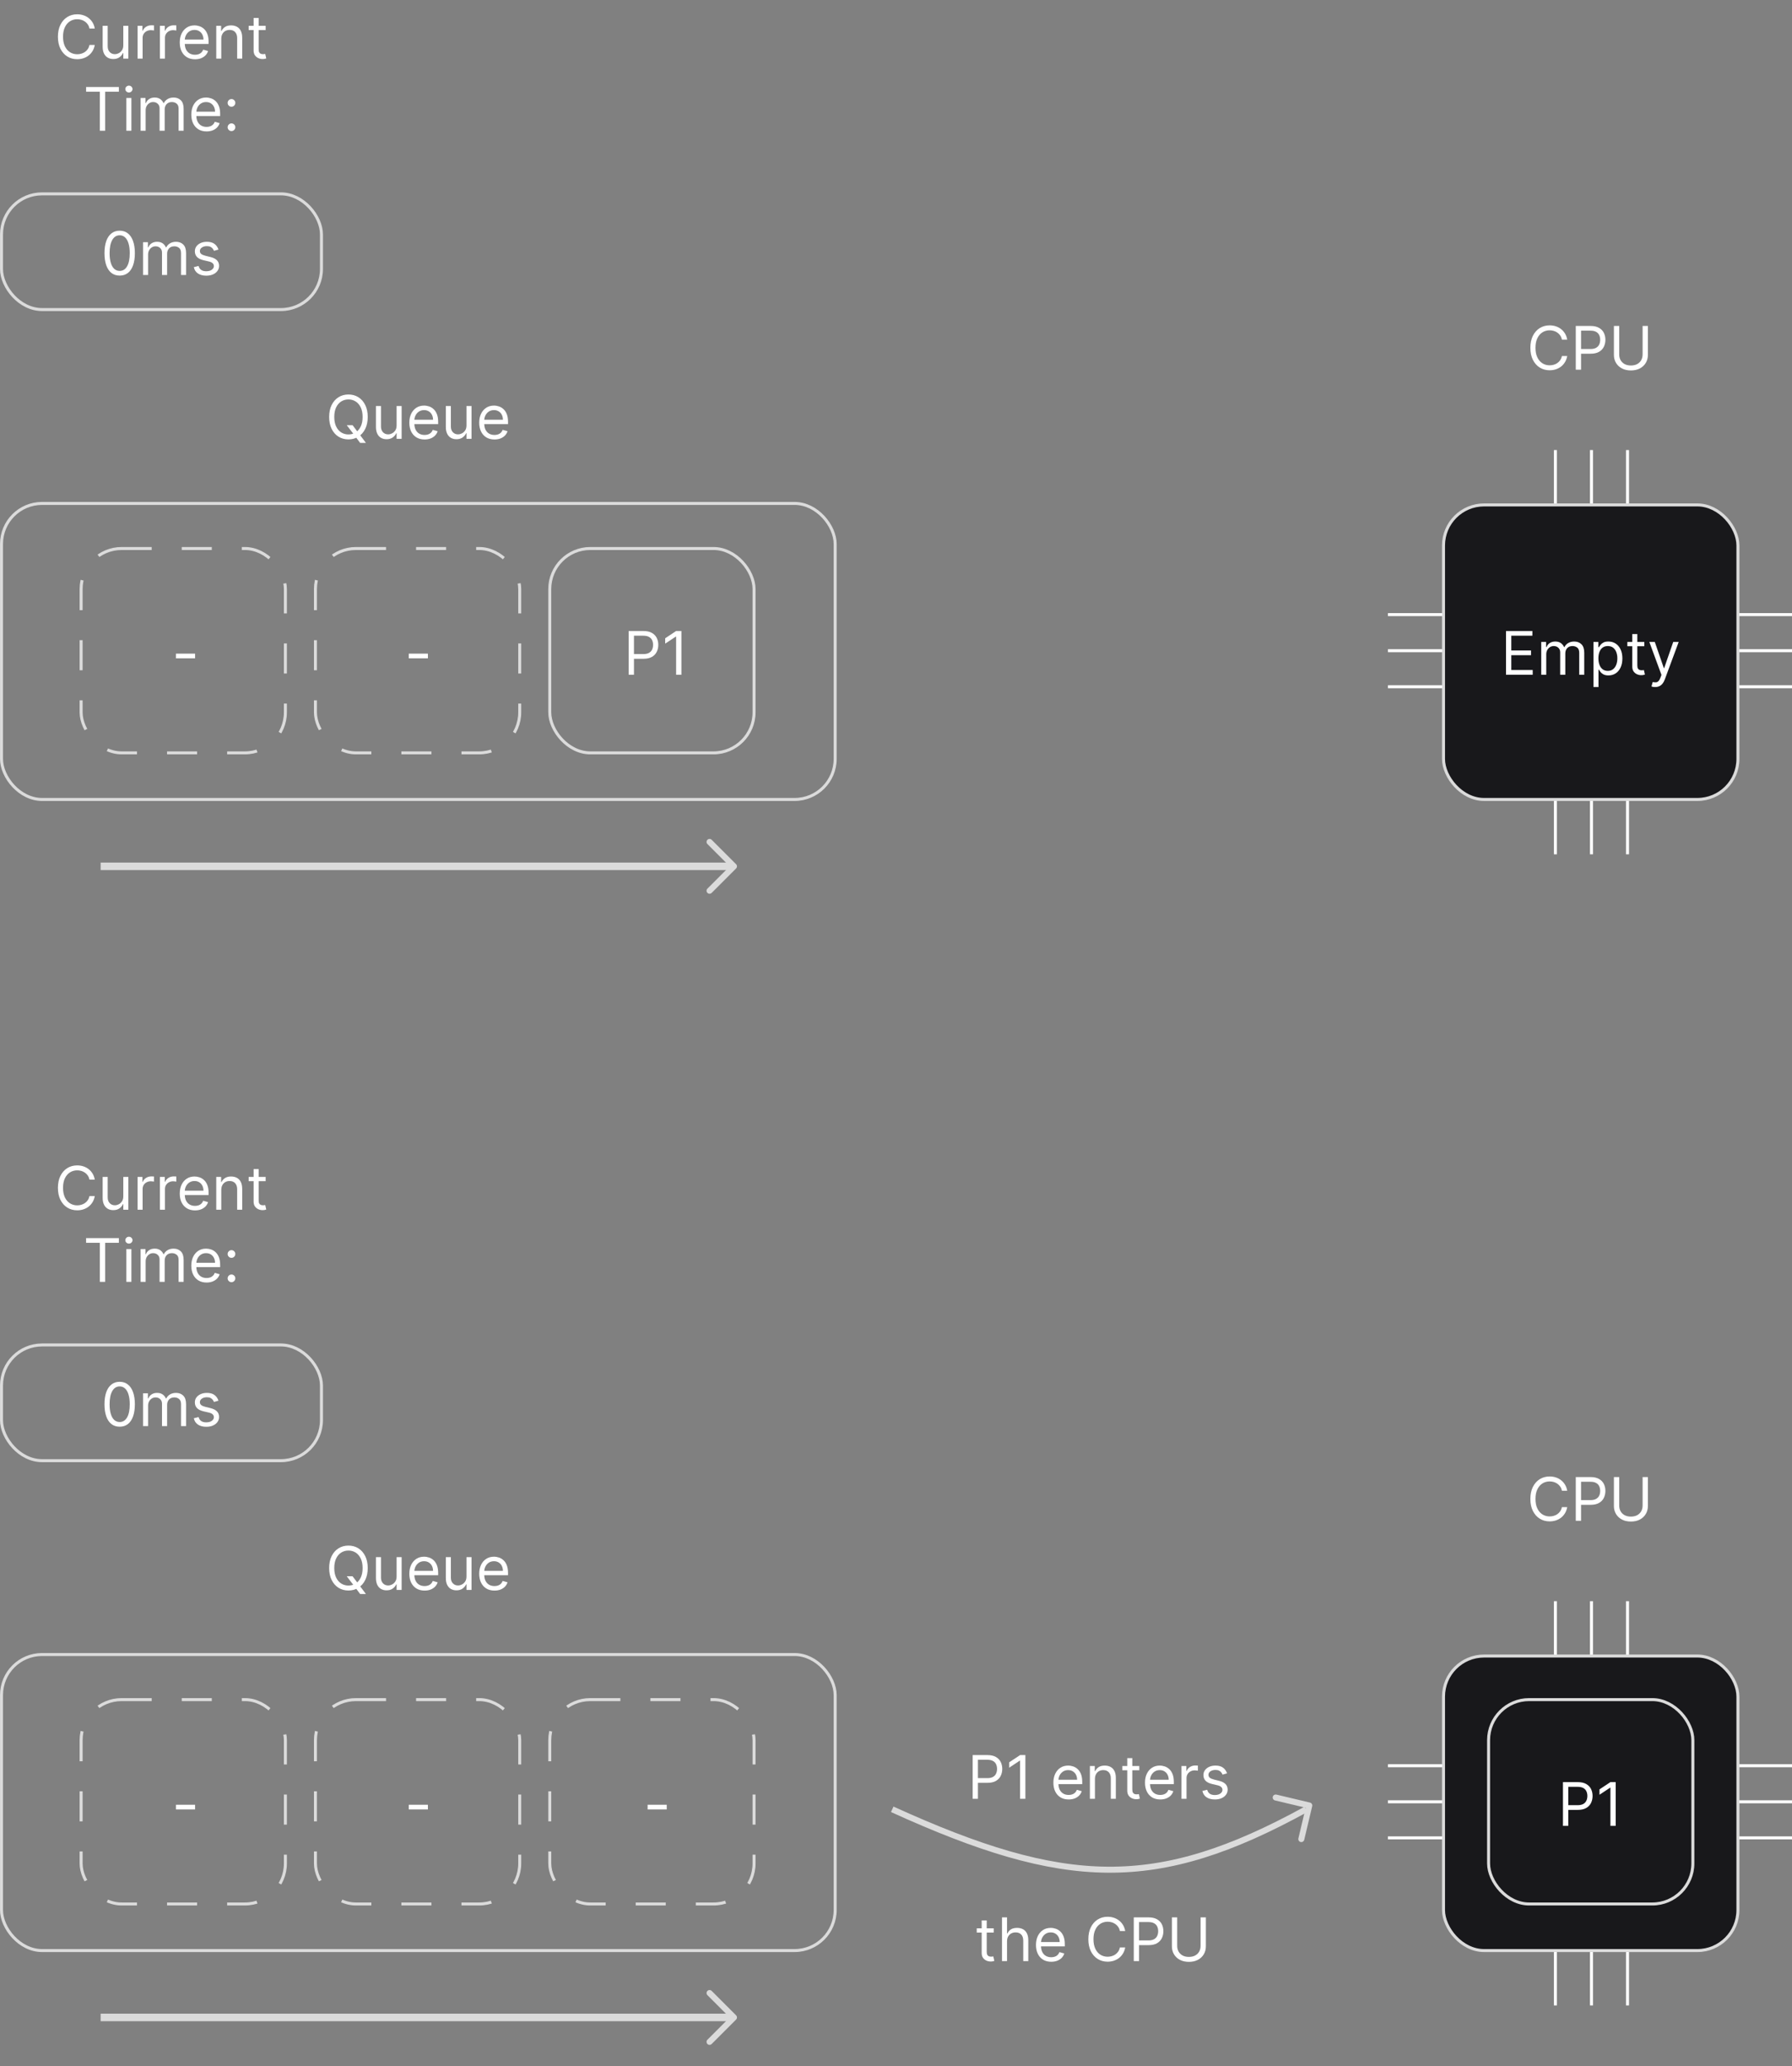 <svg width="1193" height="1375" viewBox="0 0 1193 1375" fill="none" xmlns="http://www.w3.org/2000/svg">
<rect x="0" y="0" width="1193" height="1375" fill="#808080" stroke="none"/>
<rect x="1" y="895" width="213" height="77" rx="27" stroke="#DBDBDB" stroke-width="2"/>
<rect x="1" y="129" width="213" height="77" rx="27" stroke="#DBDBDB" stroke-width="2"/>
<path d="M79.668 949.398C77.528 949.398 75.705 948.815 74.199 947.651C72.694 946.476 71.543 944.777 70.748 942.551C69.952 940.316 69.554 937.617 69.554 934.455C69.554 931.311 69.952 928.626 70.748 926.401C71.552 924.166 72.708 922.461 74.213 921.287C75.729 920.103 77.547 919.511 79.668 919.511C81.789 919.511 83.603 920.103 85.108 921.287C86.624 922.461 87.779 924.166 88.574 926.401C89.379 928.626 89.782 931.311 89.782 934.455C89.782 937.617 89.384 940.316 88.588 942.551C87.793 944.777 86.642 946.476 85.137 947.651C83.631 948.815 81.808 949.398 79.668 949.398ZM79.668 946.273C81.789 946.273 83.437 945.25 84.611 943.205C85.785 941.159 86.373 938.242 86.373 934.455C86.373 931.936 86.103 929.791 85.563 928.02C85.033 926.249 84.266 924.9 83.262 923.972C82.267 923.044 81.07 922.58 79.668 922.58C77.566 922.58 75.923 923.616 74.739 925.69C73.555 927.755 72.963 930.676 72.963 934.455C72.963 936.973 73.229 939.114 73.759 940.875C74.289 942.636 75.052 943.976 76.046 944.895C77.05 945.813 78.257 946.273 79.668 946.273ZM95.236 949V927.182H98.475V930.591H98.759C99.213 929.426 99.947 928.522 100.961 927.878C101.974 927.224 103.191 926.898 104.611 926.898C106.051 926.898 107.248 927.224 108.205 927.878C109.171 928.522 109.924 929.426 110.463 930.591H110.691C111.249 929.464 112.087 928.569 113.205 927.906C114.322 927.234 115.662 926.898 117.225 926.898C119.176 926.898 120.771 927.509 122.012 928.73C123.252 929.942 123.873 931.831 123.873 934.398V949H120.52V934.398C120.52 932.788 120.08 931.637 119.199 930.946C118.319 930.255 117.282 929.909 116.088 929.909C114.554 929.909 113.366 930.373 112.523 931.301C111.68 932.22 111.259 933.384 111.259 934.795V949H107.85V934.057C107.85 932.816 107.447 931.817 106.642 931.06C105.837 930.293 104.801 929.909 103.532 929.909C102.66 929.909 101.846 930.141 101.088 930.605C100.34 931.069 99.734 931.713 99.27 932.537C98.816 933.351 98.588 934.294 98.588 935.364V949H95.236ZM145.456 932.068L142.445 932.92C142.256 932.419 141.976 931.931 141.607 931.457C141.247 930.974 140.755 930.577 140.13 930.264C139.505 929.952 138.704 929.795 137.729 929.795C136.394 929.795 135.281 930.103 134.391 930.719C133.51 931.325 133.07 932.097 133.07 933.034C133.07 933.867 133.373 934.526 133.979 935.009C134.585 935.491 135.532 935.894 136.82 936.216L140.059 937.011C142.009 937.485 143.463 938.209 144.419 939.185C145.376 940.151 145.854 941.396 145.854 942.92C145.854 944.17 145.494 945.288 144.775 946.273C144.064 947.258 143.07 948.034 141.792 948.602C140.513 949.17 139.026 949.455 137.331 949.455C135.106 949.455 133.264 948.972 131.806 948.006C130.347 947.04 129.424 945.629 129.036 943.773L132.218 942.977C132.521 944.152 133.094 945.032 133.936 945.619C134.789 946.206 135.901 946.5 137.275 946.5C138.837 946.5 140.078 946.169 140.996 945.506C141.924 944.833 142.388 944.028 142.388 943.091C142.388 942.333 142.123 941.699 141.593 941.188C141.062 940.667 140.248 940.278 139.15 940.023L135.513 939.17C133.515 938.697 132.047 937.963 131.11 936.969C130.182 935.965 129.718 934.71 129.718 933.205C129.718 931.973 130.063 930.884 130.755 929.938C131.455 928.991 132.407 928.247 133.61 927.707C134.822 927.168 136.195 926.898 137.729 926.898C139.888 926.898 141.583 927.371 142.814 928.318C144.055 929.265 144.935 930.515 145.456 932.068Z" fill="white"/>
<path d="M79.668 183.398C77.528 183.398 75.705 182.815 74.199 181.651C72.694 180.476 71.543 178.777 70.748 176.551C69.952 174.316 69.554 171.617 69.554 168.455C69.554 165.311 69.952 162.626 70.748 160.401C71.552 158.166 72.708 156.461 74.213 155.287C75.729 154.103 77.547 153.511 79.668 153.511C81.789 153.511 83.603 154.103 85.108 155.287C86.624 156.461 87.779 158.166 88.574 160.401C89.379 162.626 89.782 165.311 89.782 168.455C89.782 171.617 89.384 174.316 88.588 176.551C87.793 178.777 86.642 180.476 85.137 181.651C83.631 182.815 81.808 183.398 79.668 183.398ZM79.668 180.273C81.789 180.273 83.437 179.25 84.611 177.205C85.785 175.159 86.373 172.242 86.373 168.455C86.373 165.936 86.103 163.791 85.563 162.02C85.033 160.249 84.266 158.9 83.262 157.972C82.267 157.044 81.07 156.58 79.668 156.58C77.566 156.58 75.923 157.616 74.739 159.69C73.555 161.755 72.963 164.676 72.963 168.455C72.963 170.973 73.229 173.114 73.759 174.875C74.289 176.636 75.052 177.976 76.046 178.895C77.05 179.813 78.257 180.273 79.668 180.273ZM95.236 183V161.182H98.475V164.591H98.759C99.213 163.426 99.947 162.522 100.961 161.878C101.974 161.224 103.191 160.898 104.611 160.898C106.051 160.898 107.248 161.224 108.205 161.878C109.171 162.522 109.924 163.426 110.463 164.591H110.691C111.249 163.464 112.087 162.569 113.205 161.906C114.322 161.234 115.662 160.898 117.225 160.898C119.176 160.898 120.771 161.509 122.012 162.73C123.252 163.942 123.873 165.831 123.873 168.398V183H120.52V168.398C120.52 166.788 120.08 165.637 119.199 164.946C118.319 164.255 117.282 163.909 116.088 163.909C114.554 163.909 113.366 164.373 112.523 165.301C111.68 166.22 111.259 167.384 111.259 168.795V183H107.85V168.057C107.85 166.816 107.447 165.817 106.642 165.06C105.837 164.293 104.801 163.909 103.532 163.909C102.66 163.909 101.846 164.141 101.088 164.605C100.34 165.069 99.734 165.713 99.27 166.537C98.816 167.351 98.588 168.294 98.588 169.364V183H95.236ZM145.456 166.068L142.445 166.92C142.256 166.419 141.976 165.931 141.607 165.457C141.247 164.974 140.755 164.577 140.13 164.264C139.505 163.952 138.704 163.795 137.729 163.795C136.394 163.795 135.281 164.103 134.391 164.719C133.51 165.325 133.07 166.097 133.07 167.034C133.07 167.867 133.373 168.526 133.979 169.009C134.585 169.491 135.532 169.894 136.82 170.216L140.059 171.011C142.009 171.485 143.463 172.209 144.419 173.185C145.376 174.151 145.854 175.396 145.854 176.92C145.854 178.17 145.494 179.288 144.775 180.273C144.064 181.258 143.07 182.034 141.792 182.602C140.513 183.17 139.026 183.455 137.331 183.455C135.106 183.455 133.264 182.972 131.806 182.006C130.347 181.04 129.424 179.629 129.036 177.773L132.218 176.977C132.521 178.152 133.094 179.032 133.936 179.619C134.789 180.206 135.901 180.5 137.275 180.5C138.837 180.5 140.078 180.169 140.996 179.506C141.924 178.833 142.388 178.028 142.388 177.091C142.388 176.333 142.123 175.699 141.593 175.188C141.062 174.667 140.248 174.278 139.15 174.023L135.513 173.17C133.515 172.697 132.047 171.963 131.11 170.969C130.182 169.965 129.718 168.71 129.718 167.205C129.718 165.973 130.063 164.884 130.755 163.938C131.455 162.991 132.407 162.247 133.61 161.707C134.822 161.168 136.195 160.898 137.729 160.898C139.888 160.898 141.583 161.371 142.814 162.318C144.055 163.265 144.935 164.515 145.456 166.068Z" fill="white"/>
<path d="M63.104 785H59.581C59.373 783.987 59.008 783.097 58.487 782.33C57.976 781.562 57.351 780.919 56.612 780.398C55.883 779.867 55.073 779.47 54.183 779.205C53.293 778.939 52.365 778.807 51.399 778.807C49.638 778.807 48.042 779.252 46.612 780.142C45.192 781.032 44.06 782.344 43.217 784.077C42.384 785.81 41.967 787.936 41.967 790.455C41.967 792.973 42.384 795.099 43.217 796.832C44.06 798.565 45.192 799.877 46.612 800.767C48.042 801.657 49.638 802.102 51.399 802.102C52.365 802.102 53.293 801.97 54.183 801.705C55.073 801.439 55.883 801.046 56.612 800.526C57.351 799.995 57.976 799.347 58.487 798.58C59.008 797.803 59.373 796.913 59.581 795.909H63.104C62.839 797.396 62.356 798.726 61.655 799.901C60.954 801.075 60.083 802.074 59.041 802.898C57.999 803.712 56.83 804.332 55.533 804.759C54.245 805.185 52.867 805.398 51.399 805.398C48.918 805.398 46.712 804.792 44.78 803.58C42.848 802.367 41.328 800.644 40.22 798.409C39.112 796.174 38.558 793.523 38.558 790.455C38.558 787.386 39.112 784.735 40.22 782.5C41.328 780.265 42.848 778.542 44.78 777.33C46.712 776.117 48.918 775.511 51.399 775.511C52.867 775.511 54.245 775.724 55.533 776.151C56.83 776.577 57.999 777.202 59.041 778.026C60.083 778.84 60.954 779.834 61.655 781.009C62.356 782.173 62.839 783.504 63.104 785ZM82.092 796.08V783.182H85.444V805H82.092V801.307H81.864C81.353 802.415 80.558 803.357 79.478 804.134C78.398 804.901 77.035 805.284 75.387 805.284C74.023 805.284 72.811 804.986 71.751 804.389C70.69 803.783 69.857 802.874 69.251 801.662C68.645 800.44 68.342 798.902 68.342 797.045V783.182H71.694V796.818C71.694 798.409 72.139 799.678 73.029 800.625C73.929 801.572 75.075 802.045 76.467 802.045C77.3 802.045 78.147 801.832 79.009 801.406C79.88 800.98 80.61 800.327 81.197 799.446C81.793 798.565 82.092 797.443 82.092 796.08ZM91.584 805V783.182H94.822V786.477H95.05C95.447 785.398 96.167 784.522 97.209 783.849C98.251 783.177 99.425 782.841 100.732 782.841C100.978 782.841 101.286 782.846 101.655 782.855C102.024 782.865 102.304 782.879 102.493 782.898V786.307C102.379 786.278 102.119 786.236 101.712 786.179C101.314 786.113 100.893 786.08 100.447 786.08C99.387 786.08 98.44 786.302 97.606 786.747C96.783 787.183 96.129 787.789 95.646 788.565C95.173 789.332 94.936 790.208 94.936 791.193V805H91.584ZM106.467 805V783.182H109.705V786.477H109.933C110.33 785.398 111.05 784.522 112.092 783.849C113.133 783.177 114.308 782.841 115.614 782.841C115.861 782.841 116.168 782.846 116.538 782.855C116.907 782.865 117.186 782.879 117.376 782.898V786.307C117.262 786.278 117.002 786.236 116.594 786.179C116.197 786.113 115.775 786.08 115.33 786.08C114.27 786.08 113.323 786.302 112.489 786.747C111.665 787.183 111.012 787.789 110.529 788.565C110.056 789.332 109.819 790.208 109.819 791.193V805H106.467ZM129.833 805.455C127.731 805.455 125.917 804.991 124.393 804.062C122.878 803.125 121.708 801.818 120.884 800.142C120.07 798.456 119.663 796.496 119.663 794.261C119.663 792.027 120.07 790.057 120.884 788.352C121.708 786.638 122.854 785.303 124.322 784.347C125.799 783.381 127.522 782.898 129.492 782.898C130.629 782.898 131.751 783.087 132.859 783.466C133.967 783.845 134.975 784.46 135.884 785.312C136.793 786.155 137.518 787.273 138.058 788.665C138.597 790.057 138.867 791.771 138.867 793.807V795.227H122.049V792.33H135.458C135.458 791.098 135.212 790 134.719 789.034C134.237 788.068 133.545 787.306 132.646 786.747C131.755 786.188 130.704 785.909 129.492 785.909C128.157 785.909 127.002 786.241 126.026 786.903C125.06 787.557 124.317 788.409 123.796 789.46C123.275 790.511 123.015 791.638 123.015 792.841V794.773C123.015 796.42 123.299 797.817 123.867 798.963C124.445 800.099 125.245 800.966 126.268 801.562C127.29 802.15 128.479 802.443 129.833 802.443C130.714 802.443 131.509 802.32 132.219 802.074C132.939 801.818 133.559 801.439 134.08 800.938C134.601 800.426 135.004 799.792 135.288 799.034L138.526 799.943C138.185 801.042 137.612 802.008 136.808 802.841C136.003 803.665 135.008 804.309 133.825 804.773C132.641 805.227 131.31 805.455 129.833 805.455ZM147.319 791.875V805H143.967V783.182H147.205V786.591H147.489C148.001 785.483 148.777 784.593 149.819 783.92C150.861 783.239 152.205 782.898 153.853 782.898C155.33 782.898 156.623 783.201 157.731 783.807C158.839 784.403 159.701 785.312 160.316 786.534C160.932 787.746 161.239 789.28 161.239 791.136V805H157.887V791.364C157.887 789.65 157.442 788.314 156.552 787.358C155.662 786.392 154.44 785.909 152.887 785.909C151.817 785.909 150.861 786.141 150.018 786.605C149.184 787.069 148.526 787.746 148.043 788.636C147.56 789.527 147.319 790.606 147.319 791.875ZM176.854 783.182V786.023H165.547V783.182H176.854ZM168.842 777.955H172.195V798.75C172.195 799.697 172.332 800.407 172.607 800.881C172.891 801.345 173.25 801.657 173.686 801.818C174.131 801.97 174.6 802.045 175.092 802.045C175.462 802.045 175.765 802.027 176.001 801.989C176.238 801.941 176.428 801.903 176.57 801.875L177.251 804.886C177.024 804.972 176.707 805.057 176.3 805.142C175.893 805.237 175.376 805.284 174.751 805.284C173.804 805.284 172.876 805.08 171.967 804.673C171.068 804.266 170.32 803.646 169.723 802.812C169.136 801.979 168.842 800.928 168.842 799.659V777.955ZM57.322 827.034V823.909H79.141V827.034H69.993V853H66.47V827.034H57.322ZM84.123 853V831.182H87.475V853H84.123ZM85.827 827.545C85.174 827.545 84.611 827.323 84.137 826.878C83.673 826.433 83.441 825.898 83.441 825.273C83.441 824.648 83.673 824.113 84.137 823.668C84.611 823.223 85.174 823 85.827 823C86.481 823 87.04 823.223 87.504 823.668C87.977 824.113 88.214 824.648 88.214 825.273C88.214 825.898 87.977 826.433 87.504 826.878C87.04 827.323 86.481 827.545 85.827 827.545ZM93.615 853V831.182H96.854V834.591H97.138C97.592 833.426 98.326 832.522 99.34 831.878C100.353 831.224 101.57 830.898 102.99 830.898C104.429 830.898 105.627 831.224 106.584 831.878C107.55 832.522 108.303 833.426 108.842 834.591H109.07C109.628 833.464 110.466 832.569 111.584 831.906C112.701 831.234 114.041 830.898 115.604 830.898C117.554 830.898 119.15 831.509 120.391 832.73C121.631 833.942 122.251 835.831 122.251 838.398V853H118.899V838.398C118.899 836.788 118.459 835.637 117.578 834.946C116.697 834.255 115.661 833.909 114.467 833.909C112.933 833.909 111.745 834.373 110.902 835.301C110.059 836.22 109.638 837.384 109.638 838.795V853H106.229V838.057C106.229 836.816 105.826 835.817 105.021 835.06C104.216 834.293 103.179 833.909 101.911 833.909C101.039 833.909 100.225 834.141 99.467 834.605C98.719 835.069 98.113 835.713 97.649 836.537C97.195 837.351 96.967 838.294 96.967 839.364V853H93.615ZM137.528 853.455C135.426 853.455 133.613 852.991 132.088 852.062C130.573 851.125 129.403 849.818 128.58 848.142C127.765 846.456 127.358 844.496 127.358 842.261C127.358 840.027 127.765 838.057 128.58 836.352C129.403 834.638 130.549 833.303 132.017 832.347C133.494 831.381 135.218 830.898 137.188 830.898C138.324 830.898 139.446 831.087 140.554 831.466C141.662 831.845 142.67 832.46 143.58 833.312C144.489 834.155 145.213 835.273 145.753 836.665C146.293 838.057 146.562 839.771 146.562 841.807V843.227H129.744V840.33H143.153C143.153 839.098 142.907 838 142.415 837.034C141.932 836.068 141.241 835.306 140.341 834.747C139.451 834.188 138.4 833.909 137.188 833.909C135.852 833.909 134.697 834.241 133.722 834.903C132.756 835.557 132.012 836.409 131.491 837.46C130.971 838.511 130.71 839.638 130.71 840.841V842.773C130.71 844.42 130.994 845.817 131.562 846.963C132.14 848.099 132.94 848.966 133.963 849.562C134.986 850.15 136.174 850.443 137.528 850.443C138.409 850.443 139.205 850.32 139.915 850.074C140.634 849.818 141.255 849.439 141.776 848.938C142.296 848.426 142.699 847.792 142.983 847.034L146.222 847.943C145.881 849.042 145.308 850.008 144.503 850.841C143.698 851.665 142.704 852.309 141.52 852.773C140.336 853.227 139.006 853.455 137.528 853.455ZM154.105 853.227C153.404 853.227 152.803 852.976 152.301 852.474C151.799 851.973 151.548 851.371 151.548 850.67C151.548 849.97 151.799 849.368 152.301 848.866C152.803 848.365 153.404 848.114 154.105 848.114C154.806 848.114 155.407 848.365 155.909 848.866C156.411 849.368 156.662 849.97 156.662 850.67C156.662 851.134 156.544 851.561 156.307 851.949C156.08 852.337 155.772 852.65 155.384 852.886C155.005 853.114 154.579 853.227 154.105 853.227ZM154.105 837.034C153.404 837.034 152.803 836.783 152.301 836.281C151.799 835.779 151.548 835.178 151.548 834.477C151.548 833.777 151.799 833.175 152.301 832.673C152.803 832.171 153.404 831.92 154.105 831.92C154.806 831.92 155.407 832.171 155.909 832.673C156.411 833.175 156.662 833.777 156.662 834.477C156.662 834.941 156.544 835.367 156.307 835.756C156.08 836.144 155.772 836.456 155.384 836.693C155.005 836.92 154.579 837.034 154.105 837.034Z" fill="white"/>
<path d="M63.104 19H59.581C59.373 17.987 59.008 17.097 58.487 16.329C57.976 15.562 57.351 14.919 56.612 14.398C55.883 13.867 55.073 13.47 54.183 13.204C53.293 12.939 52.365 12.807 51.399 12.807C49.638 12.807 48.042 13.252 46.612 14.142C45.192 15.032 44.06 16.344 43.217 18.077C42.384 19.81 41.967 21.936 41.967 24.454C41.967 26.974 42.384 29.099 43.217 30.832C44.06 32.565 45.192 33.877 46.612 34.767C48.042 35.657 49.638 36.102 51.399 36.102C52.365 36.102 53.293 35.97 54.183 35.705C55.073 35.439 55.883 35.046 56.612 34.526C57.351 33.995 57.976 33.347 58.487 32.58C59.008 31.803 59.373 30.913 59.581 29.909H63.104C62.839 31.396 62.356 32.726 61.655 33.901C60.954 35.075 60.083 36.074 59.041 36.898C57.999 37.712 56.83 38.332 55.533 38.758C54.245 39.185 52.867 39.398 51.399 39.398C48.918 39.398 46.712 38.792 44.78 37.58C42.848 36.367 41.328 34.644 40.22 32.409C39.112 30.174 38.558 27.523 38.558 24.454C38.558 21.386 39.112 18.735 40.22 16.5C41.328 14.265 42.848 12.542 44.78 11.329C46.712 10.117 48.918 9.511 51.399 9.511C52.867 9.511 54.245 9.724 55.533 10.151C56.83 10.577 57.999 11.202 59.041 12.026C60.083 12.84 60.954 13.834 61.655 15.008C62.356 16.173 62.839 17.504 63.104 19ZM82.092 30.079V17.182H85.444V39H82.092V35.307H81.864C81.353 36.415 80.558 37.357 79.478 38.133C78.398 38.901 77.035 39.284 75.387 39.284C74.023 39.284 72.811 38.986 71.751 38.389C70.69 37.783 69.857 36.874 69.251 35.662C68.645 34.44 68.342 32.901 68.342 31.046V17.182H71.694V30.818C71.694 32.409 72.139 33.678 73.029 34.625C73.929 35.572 75.075 36.045 76.467 36.045C77.3 36.045 78.147 35.832 79.009 35.406C79.88 34.98 80.61 34.327 81.197 33.446C81.793 32.565 82.092 31.443 82.092 30.079ZM91.584 39V17.182H94.822V20.477H95.05C95.447 19.398 96.167 18.522 97.209 17.849C98.251 17.177 99.425 16.841 100.732 16.841C100.978 16.841 101.286 16.846 101.655 16.855C102.024 16.865 102.304 16.879 102.493 16.898V20.307C102.379 20.278 102.119 20.236 101.712 20.179C101.314 20.113 100.893 20.079 100.447 20.079C99.387 20.079 98.44 20.302 97.606 20.747C96.783 21.183 96.129 21.789 95.646 22.565C95.173 23.332 94.936 24.208 94.936 25.193V39H91.584ZM106.467 39V17.182H109.705V20.477H109.933C110.33 19.398 111.05 18.522 112.092 17.849C113.133 17.177 114.308 16.841 115.614 16.841C115.861 16.841 116.168 16.846 116.538 16.855C116.907 16.865 117.186 16.879 117.376 16.898V20.307C117.262 20.278 117.002 20.236 116.594 20.179C116.197 20.113 115.775 20.079 115.33 20.079C114.27 20.079 113.323 20.302 112.489 20.747C111.665 21.183 111.012 21.789 110.529 22.565C110.056 23.332 109.819 24.208 109.819 25.193V39H106.467ZM129.833 39.455C127.731 39.455 125.917 38.99 124.393 38.062C122.878 37.125 121.708 35.818 120.884 34.142C120.07 32.456 119.663 30.496 119.663 28.261C119.663 26.026 120.07 24.057 120.884 22.352C121.708 20.638 122.854 19.303 124.322 18.347C125.799 17.381 127.522 16.898 129.492 16.898C130.629 16.898 131.751 17.087 132.859 17.466C133.967 17.845 134.975 18.46 135.884 19.312C136.793 20.155 137.518 21.273 138.058 22.665C138.597 24.057 138.867 25.771 138.867 27.807V29.227H122.049V26.329H135.458C135.458 25.099 135.212 24 134.719 23.034C134.237 22.068 133.545 21.306 132.646 20.747C131.755 20.188 130.704 19.909 129.492 19.909C128.157 19.909 127.002 20.241 126.026 20.903C125.06 21.557 124.317 22.409 123.796 23.46C123.275 24.511 123.015 25.638 123.015 26.841V28.773C123.015 30.421 123.299 31.817 123.867 32.963C124.445 34.099 125.245 34.966 126.268 35.562C127.29 36.15 128.479 36.443 129.833 36.443C130.714 36.443 131.509 36.32 132.219 36.074C132.939 35.818 133.559 35.439 134.08 34.938C134.601 34.426 135.004 33.792 135.288 33.034L138.526 33.943C138.185 35.042 137.612 36.008 136.808 36.841C136.003 37.665 135.008 38.309 133.825 38.773C132.641 39.227 131.31 39.455 129.833 39.455ZM147.319 25.875V39H143.967V17.182H147.205V20.591H147.489C148.001 19.483 148.777 18.593 149.819 17.921C150.861 17.239 152.205 16.898 153.853 16.898C155.33 16.898 156.623 17.201 157.731 17.807C158.839 18.403 159.701 19.312 160.316 20.534C160.932 21.746 161.239 23.28 161.239 25.136V39H157.887V25.364C157.887 23.65 157.442 22.314 156.552 21.358C155.662 20.392 154.44 19.909 152.887 19.909C151.817 19.909 150.861 20.141 150.018 20.605C149.184 21.069 148.526 21.746 148.043 22.636C147.56 23.526 147.319 24.606 147.319 25.875ZM176.854 17.182V20.023H165.547V17.182H176.854ZM168.842 11.954H172.195V32.75C172.195 33.697 172.332 34.407 172.607 34.881C172.891 35.345 173.25 35.657 173.686 35.818C174.131 35.97 174.6 36.045 175.092 36.045C175.462 36.045 175.765 36.026 176.001 35.989C176.238 35.941 176.428 35.903 176.57 35.875L177.251 38.886C177.024 38.972 176.707 39.057 176.3 39.142C175.893 39.237 175.376 39.284 174.751 39.284C173.804 39.284 172.876 39.081 171.967 38.673C171.068 38.266 170.32 37.646 169.723 36.812C169.136 35.979 168.842 34.928 168.842 33.659V11.954ZM57.322 61.034V57.909H79.141V61.034H69.993V87H66.47V61.034H57.322ZM84.123 87V65.182H87.475V87H84.123ZM85.827 61.545C85.174 61.545 84.611 61.323 84.137 60.878C83.673 60.433 83.441 59.898 83.441 59.273C83.441 58.648 83.673 58.113 84.137 57.668C84.611 57.222 85.174 57 85.827 57C86.481 57 87.04 57.222 87.504 57.668C87.977 58.113 88.214 58.648 88.214 59.273C88.214 59.898 87.977 60.433 87.504 60.878C87.04 61.323 86.481 61.545 85.827 61.545ZM93.615 87V65.182H96.854V68.591H97.138C97.592 67.426 98.326 66.522 99.34 65.878C100.353 65.224 101.57 64.898 102.99 64.898C104.429 64.898 105.627 65.224 106.584 65.878C107.55 66.522 108.303 67.426 108.842 68.591H109.07C109.628 67.464 110.466 66.569 111.584 65.906C112.701 65.234 114.041 64.898 115.604 64.898C117.554 64.898 119.15 65.508 120.391 66.73C121.631 67.942 122.251 69.831 122.251 72.398V87H118.899V72.398C118.899 70.788 118.459 69.637 117.578 68.946C116.697 68.255 115.661 67.909 114.467 67.909C112.933 67.909 111.745 68.373 110.902 69.301C110.059 70.22 109.638 71.385 109.638 72.796V87H106.229V72.057C106.229 70.816 105.826 69.817 105.021 69.06C104.216 68.293 103.179 67.909 101.911 67.909C101.039 67.909 100.225 68.141 99.467 68.605C98.719 69.069 98.113 69.713 97.649 70.537C97.195 71.351 96.967 72.294 96.967 73.364V87H93.615ZM137.528 87.454C135.426 87.454 133.613 86.99 132.088 86.062C130.573 85.125 129.403 83.818 128.58 82.142C127.765 80.456 127.358 78.496 127.358 76.261C127.358 74.026 127.765 72.057 128.58 70.352C129.403 68.638 130.549 67.303 132.017 66.347C133.494 65.381 135.218 64.898 137.188 64.898C138.324 64.898 139.446 65.087 140.554 65.466C141.662 65.845 142.67 66.46 143.58 67.312C144.489 68.155 145.213 69.273 145.753 70.665C146.293 72.057 146.562 73.771 146.562 75.807V77.227H129.744V74.329H143.153C143.153 73.099 142.907 72 142.415 71.034C141.932 70.068 141.241 69.306 140.341 68.747C139.451 68.188 138.4 67.909 137.188 67.909C135.852 67.909 134.697 68.24 133.722 68.903C132.756 69.557 132.012 70.409 131.491 71.46C130.971 72.511 130.71 73.638 130.71 74.841V76.773C130.71 78.421 130.994 79.817 131.562 80.963C132.14 82.099 132.94 82.966 133.963 83.562C134.986 84.15 136.174 84.443 137.528 84.443C138.409 84.443 139.205 84.32 139.915 84.074C140.634 83.818 141.255 83.439 141.776 82.938C142.296 82.426 142.699 81.792 142.983 81.034L146.222 81.943C145.881 83.042 145.308 84.008 144.503 84.841C143.698 85.665 142.704 86.309 141.52 86.773C140.336 87.227 139.006 87.454 137.528 87.454ZM154.105 87.227C153.404 87.227 152.803 86.976 152.301 86.474C151.799 85.972 151.548 85.371 151.548 84.671C151.548 83.97 151.799 83.368 152.301 82.867C152.803 82.365 153.404 82.114 154.105 82.114C154.806 82.114 155.407 82.365 155.909 82.867C156.411 83.368 156.662 83.97 156.662 84.671C156.662 85.135 156.544 85.561 156.307 85.949C156.08 86.337 155.772 86.65 155.384 86.886C155.005 87.114 154.579 87.227 154.105 87.227ZM154.105 71.034C153.404 71.034 152.803 70.783 152.301 70.281C151.799 69.779 151.548 69.178 151.548 68.477C151.548 67.776 151.799 67.175 152.301 66.673C152.803 66.171 153.404 65.921 154.105 65.921C154.806 65.921 155.407 66.171 155.909 66.673C156.411 67.175 156.662 67.776 156.662 68.477C156.662 68.941 156.544 69.367 156.307 69.756C156.08 70.144 155.772 70.456 155.384 70.693C155.005 70.921 154.579 71.034 154.105 71.034Z" fill="white"/>
<rect x="366" y="1131" width="136" height="136" rx="27" stroke="#DBDBDB" stroke-width="2" stroke-dasharray="20 20"/>
<rect x="366" y="365" width="136" height="136" rx="27" stroke="#DBDBDB" stroke-width="2"/>
<rect x="210" y="1131" width="136" height="136" rx="27" stroke="#DBDBDB" stroke-width="2" stroke-dasharray="20 20"/>
<rect x="210" y="365" width="136" height="136" rx="27" stroke="#DBDBDB" stroke-width="2" stroke-dasharray="20 20"/>
<rect x="54" y="1131" width="136" height="136" rx="27" stroke="#DBDBDB" stroke-width="2" stroke-dasharray="20 20"/>
<rect x="54" y="365" width="136" height="136" rx="27" stroke="#DBDBDB" stroke-width="2" stroke-dasharray="20 20"/>
<rect x="1" y="1101" width="555" height="197" rx="27" stroke="#DBDBDB" stroke-width="2"/>
<rect x="1" y="335" width="555" height="197" rx="27" stroke="#DBDBDB" stroke-width="2"/>
<path d="M443.869 1200.97V1204.09H431.142V1200.97H443.869Z" fill="white"/>
<path d="M418.531 449V419.909H428.36C430.642 419.909 432.508 420.321 433.957 421.145C435.415 421.959 436.495 423.062 437.195 424.455C437.896 425.847 438.246 427.4 438.246 429.114C438.246 430.828 437.896 432.385 437.195 433.787C436.504 435.188 435.434 436.306 433.985 437.139C432.536 437.963 430.68 438.375 428.417 438.375H421.371V435.25H428.303C429.866 435.25 431.121 434.98 432.067 434.44C433.014 433.901 433.701 433.171 434.127 432.253C434.563 431.325 434.781 430.278 434.781 429.114C434.781 427.949 434.563 426.907 434.127 425.989C433.701 425.07 433.01 424.35 432.053 423.83C431.097 423.299 429.828 423.034 428.246 423.034H422.053V449H418.531ZM453.637 419.909V449H450.114V423.602H449.944L442.842 428.318V424.739L450.114 419.909H453.637Z" fill="white"/>
<path d="M284.869 1200.97V1204.09H272.142V1200.97H284.869Z" fill="white"/>
<path d="M284.869 434.966V438.091H272.142V434.966H284.869Z" fill="white"/>
<path d="M129.869 1200.97V1204.09H117.142V1200.97H129.869Z" fill="white"/>
<path d="M129.869 434.966V438.091H117.142V434.966H129.869Z" fill="white"/>
<path d="M230.833 1048.91H234.697L237.935 1053.17L238.788 1054.31L243.617 1060.73H239.754L236.572 1056.47L235.776 1055.39L230.833 1048.91ZM244.81 1043.45C244.81 1046.52 244.256 1049.17 243.148 1051.41C242.04 1053.64 240.521 1055.37 238.589 1056.58C236.657 1057.79 234.451 1058.4 231.969 1058.4C229.488 1058.4 227.282 1057.79 225.35 1056.58C223.418 1055.37 221.898 1053.64 220.79 1051.41C219.683 1049.17 219.129 1046.52 219.129 1043.45C219.129 1040.39 219.683 1037.73 220.79 1035.5C221.898 1033.27 223.418 1031.54 225.35 1030.33C227.282 1029.12 229.488 1028.51 231.969 1028.51C234.451 1028.51 236.657 1029.12 238.589 1030.33C240.521 1031.54 242.04 1033.27 243.148 1035.5C244.256 1037.73 244.81 1040.39 244.81 1043.45ZM241.401 1043.45C241.401 1040.94 240.98 1038.81 240.137 1037.08C239.304 1035.34 238.172 1034.03 236.742 1033.14C235.322 1032.25 233.731 1031.81 231.969 1031.81C230.208 1031.81 228.612 1032.25 227.183 1033.14C225.762 1034.03 224.63 1035.34 223.788 1037.08C222.954 1038.81 222.538 1040.94 222.538 1043.45C222.538 1045.97 222.954 1048.1 223.788 1049.83C224.63 1051.57 225.762 1052.88 227.183 1053.77C228.612 1054.66 230.208 1055.1 231.969 1055.1C233.731 1055.1 235.322 1054.66 236.742 1053.77C238.172 1052.88 239.304 1051.57 240.137 1049.83C240.98 1048.1 241.401 1045.97 241.401 1043.45ZM264.029 1049.08V1036.18H267.381V1058H264.029V1054.31H263.802C263.29 1055.41 262.495 1056.36 261.415 1057.13C260.336 1057.9 258.972 1058.28 257.325 1058.28C255.961 1058.28 254.749 1057.99 253.688 1057.39C252.628 1056.78 251.794 1055.87 251.188 1054.66C250.582 1053.44 250.279 1051.9 250.279 1050.05V1036.18H253.631V1049.82C253.631 1051.41 254.076 1052.68 254.967 1053.62C255.866 1054.57 257.012 1055.05 258.404 1055.05C259.237 1055.05 260.085 1054.83 260.947 1054.41C261.818 1053.98 262.547 1053.33 263.134 1052.45C263.731 1051.57 264.029 1050.44 264.029 1049.08ZM282.669 1058.45C280.567 1058.45 278.753 1057.99 277.229 1057.06C275.714 1056.12 274.544 1054.82 273.72 1053.14C272.906 1051.46 272.499 1049.5 272.499 1047.26C272.499 1045.03 272.906 1043.06 273.72 1041.35C274.544 1039.64 275.69 1038.3 277.158 1037.35C278.635 1036.38 280.358 1035.9 282.328 1035.9C283.464 1035.9 284.587 1036.09 285.695 1036.47C286.803 1036.84 287.811 1037.46 288.72 1038.31C289.629 1039.16 290.354 1040.27 290.893 1041.66C291.433 1043.06 291.703 1044.77 291.703 1046.81V1048.23H274.885V1045.33H288.294C288.294 1044.1 288.048 1043 287.555 1042.03C287.072 1041.07 286.381 1040.31 285.482 1039.75C284.591 1039.19 283.54 1038.91 282.328 1038.91C280.993 1038.91 279.838 1039.24 278.862 1039.9C277.896 1040.56 277.153 1041.41 276.632 1042.46C276.111 1043.51 275.851 1044.64 275.851 1045.84V1047.77C275.851 1049.42 276.135 1050.82 276.703 1051.96C277.281 1053.1 278.081 1053.97 279.104 1054.56C280.126 1055.15 281.315 1055.44 282.669 1055.44C283.55 1055.44 284.345 1055.32 285.055 1055.07C285.775 1054.82 286.395 1054.44 286.916 1053.94C287.437 1053.43 287.839 1052.79 288.124 1052.03L291.362 1052.94C291.021 1054.04 290.448 1055.01 289.643 1055.84C288.839 1056.66 287.844 1057.31 286.661 1057.77C285.477 1058.23 284.146 1058.45 282.669 1058.45ZM310.553 1049.08V1036.18H313.905V1058H310.553V1054.31H310.325C309.814 1055.41 309.018 1056.36 307.939 1057.13C306.859 1057.9 305.496 1058.28 303.848 1058.28C302.484 1058.28 301.272 1057.99 300.212 1057.39C299.151 1056.78 298.318 1055.87 297.712 1054.66C297.106 1053.44 296.803 1051.9 296.803 1050.05V1036.18H300.155V1049.82C300.155 1051.41 300.6 1052.68 301.49 1053.62C302.39 1054.57 303.536 1055.05 304.928 1055.05C305.761 1055.05 306.608 1054.83 307.47 1054.41C308.341 1053.98 309.071 1053.33 309.658 1052.45C310.254 1051.57 310.553 1050.44 310.553 1049.08ZM329.192 1058.45C327.09 1058.45 325.277 1057.99 323.752 1057.06C322.237 1056.12 321.067 1054.82 320.244 1053.14C319.429 1051.46 319.022 1049.5 319.022 1047.26C319.022 1045.03 319.429 1043.06 320.244 1041.35C321.067 1039.64 322.213 1038.3 323.681 1037.35C325.158 1036.38 326.882 1035.9 328.852 1035.9C329.988 1035.9 331.11 1036.09 332.218 1036.47C333.326 1036.84 334.335 1037.46 335.244 1038.31C336.153 1039.16 336.877 1040.27 337.417 1041.66C337.957 1043.06 338.227 1044.77 338.227 1046.81V1048.23H321.408V1045.33H334.817C334.817 1044.1 334.571 1043 334.079 1042.03C333.596 1041.07 332.905 1040.31 332.005 1039.75C331.115 1039.19 330.064 1038.91 328.852 1038.91C327.516 1038.91 326.361 1039.24 325.386 1039.9C324.42 1040.56 323.676 1041.41 323.156 1042.46C322.635 1043.51 322.374 1044.64 322.374 1045.84V1047.77C322.374 1049.42 322.658 1050.82 323.227 1051.96C323.804 1053.1 324.604 1053.97 325.627 1054.56C326.65 1055.15 327.838 1055.44 329.192 1055.44C330.073 1055.44 330.869 1055.32 331.579 1055.07C332.299 1054.82 332.919 1054.44 333.44 1053.94C333.96 1053.43 334.363 1052.79 334.647 1052.03L337.886 1052.94C337.545 1054.04 336.972 1055.01 336.167 1055.84C335.362 1056.66 334.368 1057.31 333.184 1057.77C332 1058.23 330.67 1058.45 329.192 1058.45Z" fill="white"/>
<path d="M230.833 282.909H234.697L237.935 287.17L238.788 288.307L243.617 294.727H239.754L236.572 290.466L235.776 289.386L230.833 282.909ZM244.81 277.455C244.81 280.523 244.256 283.174 243.148 285.409C242.04 287.644 240.521 289.367 238.589 290.58C236.657 291.792 234.451 292.398 231.969 292.398C229.488 292.398 227.282 291.792 225.35 290.58C223.418 289.367 221.898 287.644 220.79 285.409C219.683 283.174 219.129 280.523 219.129 277.455C219.129 274.386 219.683 271.735 220.79 269.5C221.898 267.265 223.418 265.542 225.35 264.33C227.282 263.117 229.488 262.511 231.969 262.511C234.451 262.511 236.657 263.117 238.589 264.33C240.521 265.542 242.04 267.265 243.148 269.5C244.256 271.735 244.81 274.386 244.81 277.455ZM241.401 277.455C241.401 274.936 240.98 272.81 240.137 271.077C239.304 269.344 238.172 268.032 236.742 267.142C235.322 266.252 233.731 265.807 231.969 265.807C230.208 265.807 228.612 266.252 227.183 267.142C225.762 268.032 224.63 269.344 223.788 271.077C222.954 272.81 222.538 274.936 222.538 277.455C222.538 279.973 222.954 282.099 223.788 283.832C224.63 285.565 225.762 286.877 227.183 287.767C228.612 288.657 230.208 289.102 231.969 289.102C233.731 289.102 235.322 288.657 236.742 287.767C238.172 286.877 239.304 285.565 240.137 283.832C240.98 282.099 241.401 279.973 241.401 277.455ZM264.029 283.08V270.182H267.381V292H264.029V288.307H263.802C263.29 289.415 262.495 290.357 261.415 291.134C260.336 291.901 258.972 292.284 257.325 292.284C255.961 292.284 254.749 291.986 253.688 291.389C252.628 290.783 251.794 289.874 251.188 288.662C250.582 287.44 250.279 285.902 250.279 284.045V270.182H253.631V283.818C253.631 285.409 254.076 286.678 254.967 287.625C255.866 288.572 257.012 289.045 258.404 289.045C259.237 289.045 260.085 288.832 260.947 288.406C261.818 287.98 262.547 287.327 263.134 286.446C263.731 285.565 264.029 284.443 264.029 283.08ZM282.669 292.455C280.567 292.455 278.753 291.991 277.229 291.062C275.714 290.125 274.544 288.818 273.72 287.142C272.906 285.456 272.499 283.496 272.499 281.261C272.499 279.027 272.906 277.057 273.72 275.352C274.544 273.638 275.69 272.303 277.158 271.347C278.635 270.381 280.358 269.898 282.328 269.898C283.464 269.898 284.587 270.087 285.695 270.466C286.803 270.845 287.811 271.46 288.72 272.312C289.629 273.155 290.354 274.273 290.893 275.665C291.433 277.057 291.703 278.771 291.703 280.807V282.227H274.885V279.33H288.294C288.294 278.098 288.048 277 287.555 276.034C287.072 275.068 286.381 274.306 285.482 273.747C284.591 273.188 283.54 272.909 282.328 272.909C280.993 272.909 279.838 273.241 278.862 273.903C277.896 274.557 277.153 275.409 276.632 276.46C276.111 277.511 275.851 278.638 275.851 279.841V281.773C275.851 283.42 276.135 284.817 276.703 285.963C277.281 287.099 278.081 287.966 279.104 288.562C280.126 289.15 281.315 289.443 282.669 289.443C283.55 289.443 284.345 289.32 285.055 289.074C285.775 288.818 286.395 288.439 286.916 287.938C287.437 287.426 287.839 286.792 288.124 286.034L291.362 286.943C291.021 288.042 290.448 289.008 289.643 289.841C288.839 290.665 287.844 291.309 286.661 291.773C285.477 292.227 284.146 292.455 282.669 292.455ZM310.553 283.08V270.182H313.905V292H310.553V288.307H310.325C309.814 289.415 309.018 290.357 307.939 291.134C306.859 291.901 305.496 292.284 303.848 292.284C302.484 292.284 301.272 291.986 300.212 291.389C299.151 290.783 298.318 289.874 297.712 288.662C297.106 287.44 296.803 285.902 296.803 284.045V270.182H300.155V283.818C300.155 285.409 300.6 286.678 301.49 287.625C302.39 288.572 303.536 289.045 304.928 289.045C305.761 289.045 306.608 288.832 307.47 288.406C308.341 287.98 309.071 287.327 309.658 286.446C310.254 285.565 310.553 284.443 310.553 283.08ZM329.192 292.455C327.09 292.455 325.277 291.991 323.752 291.062C322.237 290.125 321.067 288.818 320.244 287.142C319.429 285.456 319.022 283.496 319.022 281.261C319.022 279.027 319.429 277.057 320.244 275.352C321.067 273.638 322.213 272.303 323.681 271.347C325.158 270.381 326.882 269.898 328.852 269.898C329.988 269.898 331.11 270.087 332.218 270.466C333.326 270.845 334.335 271.46 335.244 272.312C336.153 273.155 336.877 274.273 337.417 275.665C337.957 277.057 338.227 278.771 338.227 280.807V282.227H321.408V279.33H334.817C334.817 278.098 334.571 277 334.079 276.034C333.596 275.068 332.905 274.306 332.005 273.747C331.115 273.188 330.064 272.909 328.852 272.909C327.516 272.909 326.361 273.241 325.386 273.903C324.42 274.557 323.676 275.409 323.156 276.46C322.635 277.511 322.374 278.638 322.374 279.841V281.773C322.374 283.42 322.658 284.817 323.227 285.963C323.804 287.099 324.604 287.966 325.627 288.562C326.65 289.15 327.838 289.443 329.192 289.443C330.073 289.443 330.869 289.32 331.579 289.074C332.299 288.818 332.919 288.439 333.44 287.938C333.96 287.426 334.363 286.792 334.647 286.034L337.886 286.943C337.545 288.042 336.972 289.008 336.167 289.841C335.362 290.665 334.368 291.309 333.184 291.773C332 292.227 330.67 292.455 329.192 292.455Z" fill="white"/>
<path d="M1043.36 992H1039.84C1039.63 990.987 1039.27 990.097 1038.75 989.33C1038.23 988.562 1037.61 987.919 1036.87 987.398C1036.14 986.867 1035.33 986.47 1034.44 986.205C1033.55 985.939 1032.62 985.807 1031.66 985.807C1029.9 985.807 1028.3 986.252 1026.87 987.142C1025.45 988.032 1024.32 989.344 1023.48 991.077C1022.64 992.81 1022.23 994.936 1022.23 997.455C1022.23 999.973 1022.64 1002.1 1023.48 1003.83C1024.32 1005.57 1025.45 1006.88 1026.87 1007.77C1028.3 1008.66 1029.9 1009.1 1031.66 1009.1C1032.62 1009.1 1033.55 1008.97 1034.44 1008.7C1035.33 1008.44 1036.14 1008.05 1036.87 1007.53C1037.61 1007 1038.23 1006.35 1038.75 1005.58C1039.27 1004.8 1039.63 1003.91 1039.84 1002.91H1043.36C1043.1 1004.4 1042.61 1005.73 1041.91 1006.9C1041.21 1008.07 1040.34 1009.07 1039.3 1009.9C1038.26 1010.71 1037.09 1011.33 1035.79 1011.76C1034.5 1012.18 1033.12 1012.4 1031.66 1012.4C1029.18 1012.4 1026.97 1011.79 1025.04 1010.58C1023.11 1009.37 1021.59 1007.64 1020.48 1005.41C1019.37 1003.17 1018.82 1000.52 1018.82 997.455C1018.82 994.386 1019.37 991.735 1020.48 989.5C1021.59 987.265 1023.11 985.542 1025.04 984.33C1026.97 983.117 1029.18 982.511 1031.66 982.511C1033.12 982.511 1034.5 982.724 1035.79 983.151C1037.09 983.577 1038.26 984.202 1039.3 985.026C1040.34 985.84 1041.21 986.834 1041.91 988.009C1042.61 989.173 1043.1 990.504 1043.36 992ZM1049.05 1012V982.909H1058.88C1061.17 982.909 1063.03 983.321 1064.48 984.145C1065.94 984.959 1067.02 986.062 1067.72 987.455C1068.42 988.847 1068.77 990.4 1068.77 992.114C1068.77 993.828 1068.42 995.385 1067.72 996.787C1067.03 998.188 1065.96 999.306 1064.51 1000.14C1063.06 1000.96 1061.2 1001.38 1058.94 1001.38H1051.89V998.25H1058.83C1060.39 998.25 1061.64 997.98 1062.59 997.44C1063.54 996.901 1064.22 996.171 1064.65 995.253C1065.09 994.325 1065.3 993.278 1065.3 992.114C1065.3 990.949 1065.09 989.907 1064.65 988.989C1064.22 988.07 1063.53 987.35 1062.58 986.83C1061.62 986.299 1060.35 986.034 1058.77 986.034H1052.58V1012H1049.05ZM1093.54 982.909H1097.06V1002.17C1097.06 1004.16 1096.59 1005.93 1095.65 1007.5C1094.72 1009.05 1093.41 1010.28 1091.72 1011.18C1090.02 1012.07 1088.03 1012.51 1085.75 1012.51C1083.47 1012.51 1081.48 1012.07 1079.79 1011.18C1078.09 1010.28 1076.77 1009.05 1075.84 1007.5C1074.91 1005.93 1074.44 1004.16 1074.44 1002.17V982.909H1077.97V1001.89C1077.97 1003.31 1078.28 1004.57 1078.9 1005.68C1079.53 1006.78 1080.42 1007.64 1081.58 1008.28C1082.74 1008.9 1084.13 1009.22 1085.75 1009.22C1087.37 1009.22 1088.76 1008.9 1089.93 1008.28C1091.09 1007.64 1091.98 1006.78 1092.6 1005.68C1093.22 1004.57 1093.54 1003.31 1093.54 1001.89V982.909Z" fill="white"/>
<path d="M1043.36 226H1039.84C1039.63 224.987 1039.27 224.097 1038.75 223.33C1038.23 222.562 1037.61 221.919 1036.87 221.398C1036.14 220.867 1035.33 220.47 1034.44 220.205C1033.55 219.939 1032.62 219.807 1031.66 219.807C1029.9 219.807 1028.3 220.252 1026.87 221.142C1025.45 222.032 1024.32 223.344 1023.48 225.077C1022.64 226.81 1022.23 228.936 1022.23 231.455C1022.23 233.973 1022.64 236.099 1023.48 237.832C1024.32 239.565 1025.45 240.877 1026.87 241.767C1028.3 242.657 1029.9 243.102 1031.66 243.102C1032.62 243.102 1033.55 242.97 1034.44 242.705C1035.33 242.439 1036.14 242.046 1036.87 241.526C1037.61 240.995 1038.23 240.347 1038.75 239.58C1039.27 238.803 1039.63 237.913 1039.84 236.909H1043.36C1043.1 238.396 1042.61 239.726 1041.91 240.901C1041.21 242.075 1040.34 243.074 1039.3 243.898C1038.26 244.712 1037.09 245.332 1035.79 245.759C1034.5 246.185 1033.12 246.398 1031.66 246.398C1029.18 246.398 1026.97 245.792 1025.04 244.58C1023.11 243.367 1021.59 241.644 1020.48 239.409C1019.37 237.174 1018.82 234.523 1018.82 231.455C1018.82 228.386 1019.37 225.735 1020.48 223.5C1021.59 221.265 1023.11 219.542 1025.04 218.33C1026.97 217.117 1029.18 216.511 1031.66 216.511C1033.12 216.511 1034.5 216.724 1035.79 217.151C1037.09 217.577 1038.26 218.202 1039.3 219.026C1040.34 219.84 1041.21 220.834 1041.91 222.009C1042.61 223.173 1043.1 224.504 1043.36 226ZM1049.05 246V216.909H1058.88C1061.17 216.909 1063.03 217.321 1064.48 218.145C1065.94 218.959 1067.02 220.062 1067.72 221.455C1068.42 222.847 1068.77 224.4 1068.77 226.114C1068.77 227.828 1068.42 229.385 1067.72 230.787C1067.03 232.188 1065.96 233.306 1064.51 234.139C1063.06 234.963 1061.2 235.375 1058.94 235.375H1051.89V232.25H1058.83C1060.39 232.25 1061.64 231.98 1062.59 231.44C1063.54 230.901 1064.22 230.171 1064.65 229.253C1065.09 228.325 1065.3 227.278 1065.3 226.114C1065.3 224.949 1065.09 223.907 1064.65 222.989C1064.22 222.07 1063.53 221.35 1062.58 220.83C1061.62 220.299 1060.35 220.034 1058.77 220.034H1052.58V246H1049.05ZM1093.54 216.909H1097.06V236.17C1097.06 238.159 1096.59 239.935 1095.65 241.497C1094.72 243.05 1093.41 244.277 1091.72 245.176C1090.02 246.066 1088.03 246.511 1085.75 246.511C1083.47 246.511 1081.48 246.066 1079.79 245.176C1078.09 244.277 1076.77 243.05 1075.84 241.497C1074.91 239.935 1074.44 238.159 1074.44 236.17V216.909H1077.97V235.886C1077.97 237.307 1078.28 238.571 1078.9 239.679C1079.53 240.777 1080.42 241.644 1081.58 242.278C1082.74 242.903 1084.13 243.216 1085.75 243.216C1087.37 243.216 1088.76 242.903 1089.93 242.278C1091.09 241.644 1091.98 240.777 1092.6 239.679C1093.22 238.571 1093.54 237.307 1093.54 235.886V216.909Z" fill="white"/>
<path d="M472.375 1326.25L488.625 1342.5L472.375 1358.75" stroke="#DBDBDB" stroke-width="4" stroke-linecap="round" stroke-linejoin="round"/>
<path d="M472.375 560.25L488.625 576.5L472.375 592.75" stroke="#DBDBDB" stroke-width="4" stroke-linecap="round" stroke-linejoin="round"/>
<line x1="67" y1="1342.5" x2="486" y2="1342.5" stroke="#DBDBDB" stroke-width="5"/>
<line x1="67" y1="576.5" x2="486" y2="576.5" stroke="#DBDBDB" stroke-width="5"/>
<line x1="924" y1="1175" x2="1193" y2="1175" stroke="white" stroke-width="2"/>
<line x1="924" y1="409" x2="1193" y2="409" stroke="white" stroke-width="2"/>
<line x1="1083.5" y1="1065.5" x2="1083.5" y2="1334.5" stroke="white" stroke-width="2"/>
<line x1="1083.5" y1="299.5" x2="1083.5" y2="568.5" stroke="white" stroke-width="2"/>
<line x1="924" y1="1199" x2="1193" y2="1199" stroke="white" stroke-width="2"/>
<line x1="924" y1="433" x2="1193" y2="433" stroke="white" stroke-width="2"/>
<line x1="1059.5" y1="1065.5" x2="1059.5" y2="1334.5" stroke="white" stroke-width="2"/>
<line x1="1059.5" y1="299.5" x2="1059.5" y2="568.5" stroke="white" stroke-width="2"/>
<line x1="924" y1="1223" x2="1193" y2="1223" stroke="white" stroke-width="2"/>
<line x1="924" y1="457" x2="1193" y2="457" stroke="white" stroke-width="2"/>
<line x1="1035.5" y1="1065.5" x2="1035.5" y2="1334.5" stroke="white" stroke-width="2"/>
<line x1="1035.5" y1="299.5" x2="1035.5" y2="568.5" stroke="white" stroke-width="2"/>
<rect x="961" y="1102" width="196" height="196" rx="27" fill="#18181B" stroke="#DBDBDB" stroke-width="2"/>
<rect x="961" y="336" width="196" height="196" rx="27" fill="#18181B" stroke="#DBDBDB" stroke-width="2"/>
<rect x="991" y="1131" width="136" height="136" rx="27" stroke="#DBDBDB" stroke-width="2"/>
<path d="M1040.52 1215V1185.91H1050.35C1052.63 1185.91 1054.5 1186.32 1055.95 1187.14C1057.41 1187.96 1058.49 1189.06 1059.19 1190.45C1059.89 1191.85 1060.24 1193.4 1060.24 1195.11C1060.24 1196.83 1059.89 1198.39 1059.19 1199.79C1058.5 1201.19 1057.43 1202.31 1055.98 1203.14C1054.53 1203.96 1052.67 1204.38 1050.41 1204.38H1043.36V1201.25H1050.3C1051.86 1201.25 1053.11 1200.98 1054.06 1200.44C1055.01 1199.9 1055.69 1199.17 1056.12 1198.25C1056.55 1197.32 1056.77 1196.28 1056.77 1195.11C1056.77 1193.95 1056.55 1192.91 1056.12 1191.99C1055.69 1191.07 1055 1190.35 1054.05 1189.83C1053.09 1189.3 1051.82 1189.03 1050.24 1189.03H1044.05V1215H1040.52ZM1075.63 1185.91V1215H1072.11V1189.6H1071.94L1064.83 1194.32V1190.74L1072.11 1185.91H1075.63Z" fill="white"/>
<path d="M1002.6 449V419.909H1020.16V423.034H1006.12V432.864H1019.25V435.989H1006.12V445.875H1020.38V449H1002.6ZM1026.05 449V427.182H1029.29V430.591H1029.58C1030.03 429.426 1030.76 428.522 1031.78 427.878C1032.79 427.224 1034.01 426.898 1035.43 426.898C1036.87 426.898 1038.06 427.224 1039.02 427.878C1039.99 428.522 1040.74 429.426 1041.28 430.591H1041.51C1042.07 429.464 1042.9 428.569 1044.02 427.906C1045.14 427.234 1046.48 426.898 1048.04 426.898C1049.99 426.898 1051.59 427.509 1052.83 428.73C1054.07 429.942 1054.69 431.831 1054.69 434.398V449H1051.34V434.398C1051.34 432.788 1050.9 431.637 1050.02 430.946C1049.13 430.255 1048.1 429.909 1046.9 429.909C1045.37 429.909 1044.18 430.373 1043.34 431.301C1042.5 432.22 1042.08 433.384 1042.08 434.795V449H1038.67V434.057C1038.67 432.816 1038.26 431.817 1037.46 431.06C1036.65 430.293 1035.62 429.909 1034.35 429.909C1033.48 429.909 1032.66 430.141 1031.9 430.605C1031.16 431.069 1030.55 431.713 1030.09 432.537C1029.63 433.351 1029.4 434.294 1029.4 435.364V449H1026.05ZM1060.82 457.182V427.182H1064.06V430.648H1064.45C1064.7 430.269 1065.04 429.786 1065.48 429.199C1065.92 428.602 1066.56 428.072 1067.38 427.608C1068.21 427.134 1069.34 426.898 1070.76 426.898C1072.6 426.898 1074.22 427.357 1075.62 428.276C1077.02 429.194 1078.11 430.496 1078.9 432.182C1079.69 433.867 1080.08 435.856 1080.08 438.148C1080.08 440.458 1079.69 442.461 1078.9 444.156C1078.11 445.842 1077.03 447.149 1075.63 448.077C1074.24 448.995 1072.64 449.455 1070.82 449.455C1069.42 449.455 1068.29 449.223 1067.45 448.759C1066.61 448.285 1065.96 447.75 1065.51 447.153C1065.05 446.547 1064.7 446.045 1064.45 445.648H1064.17V457.182H1060.82ZM1064.11 438.091C1064.11 439.739 1064.36 441.192 1064.84 442.452C1065.32 443.702 1066.03 444.682 1066.95 445.392C1067.88 446.093 1069.02 446.443 1070.36 446.443C1071.77 446.443 1072.93 446.074 1073.87 445.335C1074.82 444.587 1075.53 443.583 1076 442.324C1076.49 441.055 1076.73 439.644 1076.73 438.091C1076.73 436.557 1076.49 435.174 1076.02 433.943C1075.55 432.703 1074.85 431.723 1073.9 431.003C1072.96 430.274 1071.78 429.909 1070.36 429.909C1069 429.909 1067.85 430.255 1066.93 430.946C1066 431.628 1065.3 432.584 1064.82 433.815C1064.35 435.037 1064.11 436.462 1064.11 438.091ZM1094.68 427.182V430.023H1083.38V427.182H1094.68ZM1086.67 421.955H1090.02V442.75C1090.02 443.697 1090.16 444.407 1090.43 444.881C1090.72 445.345 1091.08 445.657 1091.51 445.818C1091.96 445.97 1092.43 446.045 1092.92 446.045C1093.29 446.045 1093.59 446.027 1093.83 445.989C1094.07 445.941 1094.26 445.903 1094.4 445.875L1095.08 448.886C1094.85 448.972 1094.54 449.057 1094.13 449.142C1093.72 449.237 1093.2 449.284 1092.58 449.284C1091.63 449.284 1090.7 449.08 1089.8 448.673C1088.9 448.266 1088.15 447.646 1087.55 446.812C1086.96 445.979 1086.67 444.928 1086.67 443.659V421.955ZM1101.88 457.182C1101.32 457.182 1100.81 457.134 1100.36 457.04C1099.92 456.955 1099.61 456.869 1099.44 456.784L1100.29 453.83C1101.11 454.038 1101.83 454.114 1102.45 454.057C1103.08 454 1103.63 453.721 1104.11 453.219C1104.61 452.726 1105.06 451.926 1105.46 450.818L1106.09 449.114L1098.02 427.182H1101.66L1107.68 444.568H1107.91L1113.93 427.182H1117.57L1108.3 452.182C1107.89 453.309 1107.37 454.241 1106.76 454.98C1106.14 455.728 1105.43 456.282 1104.61 456.642C1103.81 457.002 1102.9 457.182 1101.88 457.182Z" fill="white"/>
<path d="M849.276 1196.15L871.636 1201.46L866.328 1223.82" stroke="#DBDBDB" stroke-width="4" stroke-linecap="round" stroke-linejoin="round"/>
<path d="M594 1204C709.08 1256.37 769.748 1258.8 869.5 1204" stroke="#DBDBDB" stroke-width="4"/>
<path d="M647.523 1197V1167.91H657.352C659.634 1167.91 661.5 1168.32 662.949 1169.14C664.407 1169.96 665.487 1171.06 666.188 1172.45C666.888 1173.85 667.239 1175.4 667.239 1177.11C667.239 1178.83 666.888 1180.39 666.188 1181.79C665.496 1183.19 664.426 1184.31 662.977 1185.14C661.528 1185.96 659.672 1186.38 657.409 1186.38H650.364V1183.25H657.295C658.858 1183.25 660.113 1182.98 661.06 1182.44C662.007 1181.9 662.693 1181.17 663.119 1180.25C663.555 1179.32 663.773 1178.28 663.773 1177.11C663.773 1175.95 663.555 1174.91 663.119 1173.99C662.693 1173.07 662.002 1172.35 661.045 1171.83C660.089 1171.3 658.82 1171.03 657.239 1171.03H651.045V1197H647.523ZM682.629 1167.91V1197H679.107V1171.6H678.936L671.834 1176.32V1172.74L679.107 1167.91H682.629ZM711.45 1197.45C709.348 1197.45 707.535 1196.99 706.01 1196.06C704.495 1195.12 703.325 1193.82 702.501 1192.14C701.687 1190.46 701.28 1188.5 701.28 1186.26C701.28 1184.03 701.687 1182.06 702.501 1180.35C703.325 1178.64 704.471 1177.3 705.939 1176.35C707.416 1175.38 709.14 1174.9 711.109 1174.9C712.246 1174.9 713.368 1175.09 714.476 1175.47C715.584 1175.84 716.592 1176.46 717.501 1177.31C718.411 1178.16 719.135 1179.27 719.675 1180.66C720.214 1182.06 720.484 1183.77 720.484 1185.81V1187.23H703.666V1184.33H717.075C717.075 1183.1 716.829 1182 716.337 1181.03C715.854 1180.07 715.162 1179.31 714.263 1178.75C713.373 1178.19 712.321 1177.91 711.109 1177.91C709.774 1177.91 708.619 1178.24 707.643 1178.9C706.678 1179.56 705.934 1180.41 705.413 1181.46C704.893 1182.51 704.632 1183.64 704.632 1184.84V1186.77C704.632 1188.42 704.916 1189.82 705.484 1190.96C706.062 1192.1 706.862 1192.97 707.885 1193.56C708.908 1194.15 710.096 1194.44 711.45 1194.44C712.331 1194.44 713.126 1194.32 713.837 1194.07C714.556 1193.82 715.177 1193.44 715.697 1192.94C716.218 1192.43 716.621 1191.79 716.905 1191.03L720.143 1191.94C719.803 1193.04 719.23 1194.01 718.425 1194.84C717.62 1195.66 716.625 1196.31 715.442 1196.77C714.258 1197.23 712.928 1197.45 711.45 1197.45ZM728.936 1183.88V1197H725.584V1175.18H728.822V1178.59H729.107C729.618 1177.48 730.394 1176.59 731.436 1175.92C732.478 1175.24 733.822 1174.9 735.47 1174.9C736.947 1174.9 738.24 1175.2 739.348 1175.81C740.456 1176.4 741.318 1177.31 741.933 1178.53C742.549 1179.75 742.857 1181.28 742.857 1183.14V1197H739.504V1183.36C739.504 1181.65 739.059 1180.31 738.169 1179.36C737.279 1178.39 736.057 1177.91 734.504 1177.91C733.434 1177.91 732.478 1178.14 731.635 1178.61C730.802 1179.07 730.143 1179.75 729.661 1180.64C729.178 1181.53 728.936 1182.61 728.936 1183.88ZM758.471 1175.18V1178.02H747.164V1175.18H758.471ZM750.46 1169.95H753.812V1190.75C753.812 1191.7 753.949 1192.41 754.224 1192.88C754.508 1193.34 754.868 1193.66 755.303 1193.82C755.748 1193.97 756.217 1194.05 756.71 1194.05C757.079 1194.05 757.382 1194.03 757.619 1193.99C757.855 1193.94 758.045 1193.9 758.187 1193.88L758.869 1196.89C758.641 1196.97 758.324 1197.06 757.917 1197.14C757.51 1197.24 756.994 1197.28 756.369 1197.28C755.422 1197.28 754.494 1197.08 753.585 1196.67C752.685 1196.27 751.937 1195.65 751.34 1194.81C750.753 1193.98 750.46 1192.93 750.46 1191.66V1169.95ZM772.427 1197.45C770.325 1197.45 768.511 1196.99 766.987 1196.06C765.471 1195.12 764.302 1193.82 763.478 1192.14C762.664 1190.46 762.256 1188.5 762.256 1186.26C762.256 1184.03 762.664 1182.06 763.478 1180.35C764.302 1178.64 765.448 1177.3 766.915 1176.35C768.393 1175.38 770.116 1174.9 772.086 1174.9C773.222 1174.9 774.344 1175.09 775.452 1175.47C776.56 1175.84 777.569 1176.46 778.478 1177.31C779.387 1178.16 780.112 1179.27 780.651 1180.66C781.191 1182.06 781.461 1183.77 781.461 1185.81V1187.23H764.643V1184.33H778.052C778.052 1183.1 777.806 1182 777.313 1181.03C776.83 1180.07 776.139 1179.31 775.239 1178.75C774.349 1178.19 773.298 1177.91 772.086 1177.91C770.751 1177.91 769.595 1178.24 768.62 1178.9C767.654 1179.56 766.911 1180.41 766.39 1181.46C765.869 1182.51 765.609 1183.64 765.609 1184.84V1186.77C765.609 1188.42 765.893 1189.82 766.461 1190.96C767.039 1192.1 767.839 1192.97 768.862 1193.56C769.884 1194.15 771.073 1194.44 772.427 1194.44C773.308 1194.44 774.103 1194.32 774.813 1194.07C775.533 1193.82 776.153 1193.44 776.674 1192.94C777.195 1192.43 777.597 1191.79 777.881 1191.03L781.12 1191.94C780.779 1193.04 780.206 1194.01 779.401 1194.84C778.596 1195.66 777.602 1196.31 776.418 1196.77C775.235 1197.23 773.904 1197.45 772.427 1197.45ZM786.56 1197V1175.18H789.799V1178.48H790.026C790.424 1177.4 791.144 1176.52 792.185 1175.85C793.227 1175.18 794.401 1174.84 795.708 1174.84C795.954 1174.84 796.262 1174.85 796.631 1174.86C797.001 1174.86 797.28 1174.88 797.469 1174.9V1178.31C797.356 1178.28 797.095 1178.24 796.688 1178.18C796.29 1178.11 795.869 1178.08 795.424 1178.08C794.363 1178.08 793.416 1178.3 792.583 1178.75C791.759 1179.18 791.106 1179.79 790.623 1180.57C790.149 1181.33 789.913 1182.21 789.913 1183.19V1197H786.56ZM816.898 1180.07L813.886 1180.92C813.697 1180.42 813.418 1179.93 813.048 1179.46C812.688 1178.97 812.196 1178.58 811.571 1178.26C810.946 1177.95 810.146 1177.8 809.17 1177.8C807.835 1177.8 806.723 1178.1 805.832 1178.72C804.952 1179.32 804.511 1180.1 804.511 1181.03C804.511 1181.87 804.814 1182.53 805.42 1183.01C806.027 1183.49 806.973 1183.89 808.261 1184.22L811.5 1185.01C813.451 1185.48 814.904 1186.21 815.861 1187.18C816.817 1188.15 817.295 1189.4 817.295 1190.92C817.295 1192.17 816.936 1193.29 816.216 1194.27C815.506 1195.26 814.511 1196.03 813.233 1196.6C811.955 1197.17 810.468 1197.45 808.773 1197.45C806.547 1197.45 804.705 1196.97 803.247 1196.01C801.789 1195.04 800.866 1193.63 800.477 1191.77L803.659 1190.98C803.962 1192.15 804.535 1193.03 805.378 1193.62C806.23 1194.21 807.343 1194.5 808.716 1194.5C810.278 1194.5 811.519 1194.17 812.438 1193.51C813.366 1192.83 813.83 1192.03 813.83 1191.09C813.83 1190.33 813.564 1189.7 813.034 1189.19C812.504 1188.67 811.689 1188.28 810.591 1188.02L806.955 1187.17C804.956 1186.7 803.489 1185.96 802.551 1184.97C801.623 1183.96 801.159 1182.71 801.159 1181.2C801.159 1179.97 801.505 1178.88 802.196 1177.94C802.897 1176.99 803.848 1176.25 805.051 1175.71C806.263 1175.17 807.636 1174.9 809.17 1174.9C811.33 1174.9 813.025 1175.37 814.256 1176.32C815.496 1177.27 816.377 1178.52 816.898 1180.07Z" fill="white"/>
<path d="M661.557 1283.18V1286.02H650.25V1283.18H661.557ZM653.545 1277.95H656.898V1298.75C656.898 1299.7 657.035 1300.41 657.31 1300.88C657.594 1301.34 657.954 1301.66 658.389 1301.82C658.834 1301.97 659.303 1302.05 659.795 1302.05C660.165 1302.05 660.468 1302.03 660.705 1301.99C660.941 1301.94 661.131 1301.9 661.273 1301.88L661.955 1304.89C661.727 1304.97 661.41 1305.06 661.003 1305.14C660.596 1305.24 660.08 1305.28 659.455 1305.28C658.508 1305.28 657.58 1305.08 656.67 1304.67C655.771 1304.27 655.023 1303.65 654.426 1302.81C653.839 1301.98 653.545 1300.93 653.545 1299.66V1277.95ZM670.42 1291.88V1305H667.068V1275.91H670.42V1286.59H670.705C671.216 1285.46 671.983 1284.57 673.006 1283.91C674.038 1283.23 675.411 1282.9 677.125 1282.9C678.612 1282.9 679.914 1283.2 681.031 1283.79C682.149 1284.38 683.015 1285.28 683.631 1286.51C684.256 1287.72 684.568 1289.26 684.568 1291.14V1305H681.216V1291.36C681.216 1289.63 680.766 1288.29 679.866 1287.34C678.976 1286.39 677.741 1285.91 676.159 1285.91C675.061 1285.91 674.076 1286.14 673.205 1286.61C672.343 1287.07 671.661 1287.75 671.159 1288.64C670.667 1289.53 670.42 1290.61 670.42 1291.88ZM699.849 1305.45C697.746 1305.45 695.933 1304.99 694.408 1304.06C692.893 1303.12 691.724 1301.82 690.9 1300.14C690.085 1298.46 689.678 1296.5 689.678 1294.26C689.678 1292.03 690.085 1290.06 690.9 1288.35C691.724 1286.64 692.87 1285.3 694.337 1284.35C695.815 1283.38 697.538 1282.9 699.508 1282.9C700.644 1282.9 701.766 1283.09 702.874 1283.47C703.982 1283.84 704.991 1284.46 705.9 1285.31C706.809 1286.16 707.533 1287.27 708.073 1288.66C708.613 1290.06 708.883 1291.77 708.883 1293.81V1295.23H692.065V1292.33H705.474C705.474 1291.1 705.228 1290 704.735 1289.03C704.252 1288.07 703.561 1287.31 702.661 1286.75C701.771 1286.19 700.72 1285.91 699.508 1285.91C698.173 1285.91 697.017 1286.24 696.042 1286.9C695.076 1287.56 694.333 1288.41 693.812 1289.46C693.291 1290.51 693.031 1291.64 693.031 1292.84V1294.77C693.031 1296.42 693.315 1297.82 693.883 1298.96C694.46 1300.1 695.261 1300.97 696.283 1301.56C697.306 1302.15 698.495 1302.44 699.849 1302.44C700.729 1302.44 701.525 1302.32 702.235 1302.07C702.955 1301.82 703.575 1301.44 704.096 1300.94C704.617 1300.43 705.019 1299.79 705.303 1299.03L708.542 1299.94C708.201 1301.04 707.628 1302.01 706.823 1302.84C706.018 1303.66 705.024 1304.31 703.84 1304.77C702.656 1305.23 701.326 1305.45 699.849 1305.45ZM749.096 1285H745.573C745.365 1283.99 745 1283.1 744.479 1282.33C743.968 1281.56 743.343 1280.92 742.604 1280.4C741.875 1279.87 741.066 1279.47 740.175 1279.2C739.285 1278.94 738.357 1278.81 737.391 1278.81C735.63 1278.81 734.034 1279.25 732.604 1280.14C731.184 1281.03 730.052 1282.34 729.21 1284.08C728.376 1285.81 727.96 1287.94 727.96 1290.45C727.96 1292.97 728.376 1295.1 729.21 1296.83C730.052 1298.57 731.184 1299.88 732.604 1300.77C734.034 1301.66 735.63 1302.1 737.391 1302.1C738.357 1302.1 739.285 1301.97 740.175 1301.7C741.066 1301.44 741.875 1301.05 742.604 1300.53C743.343 1300 743.968 1299.35 744.479 1298.58C745 1297.8 745.365 1296.91 745.573 1295.91H749.096C748.831 1297.4 748.348 1298.73 747.647 1299.9C746.946 1301.07 746.075 1302.07 745.033 1302.9C743.992 1303.71 742.822 1304.33 741.525 1304.76C740.237 1305.18 738.859 1305.4 737.391 1305.4C734.91 1305.4 732.704 1304.79 730.772 1303.58C728.84 1302.37 727.32 1300.64 726.212 1298.41C725.104 1296.17 724.55 1293.52 724.55 1290.45C724.55 1287.39 725.104 1284.73 726.212 1282.5C727.32 1280.27 728.84 1278.54 730.772 1277.33C732.704 1276.12 734.91 1275.51 737.391 1275.51C738.859 1275.51 740.237 1275.72 741.525 1276.15C742.822 1276.58 743.992 1277.2 745.033 1278.03C746.075 1278.84 746.946 1279.83 747.647 1281.01C748.348 1282.17 748.831 1283.5 749.096 1285ZM754.788 1305V1275.91H764.618C766.9 1275.91 768.766 1276.32 770.214 1277.14C771.673 1277.96 772.752 1279.06 773.453 1280.45C774.154 1281.85 774.504 1283.4 774.504 1285.11C774.504 1286.83 774.154 1288.39 773.453 1289.79C772.762 1291.19 771.692 1292.31 770.243 1293.14C768.794 1293.96 766.938 1294.38 764.675 1294.38H757.629V1291.25H764.561C766.124 1291.25 767.378 1290.98 768.325 1290.44C769.272 1289.9 769.959 1289.17 770.385 1288.25C770.821 1287.32 771.038 1286.28 771.038 1285.11C771.038 1283.95 770.821 1282.91 770.385 1281.99C769.959 1281.07 769.268 1280.35 768.311 1279.83C767.355 1279.3 766.086 1279.03 764.504 1279.03H758.311V1305H754.788ZM799.27 1275.91H802.793V1295.17C802.793 1297.16 802.324 1298.93 801.386 1300.5C800.458 1302.05 799.147 1303.28 797.452 1304.18C795.757 1305.07 793.768 1305.51 791.486 1305.51C789.204 1305.51 787.215 1305.07 785.52 1304.18C783.825 1303.28 782.509 1302.05 781.571 1300.5C780.643 1298.93 780.179 1297.16 780.179 1295.17V1275.91H783.702V1294.89C783.702 1296.31 784.014 1297.57 784.639 1298.68C785.264 1299.78 786.154 1300.64 787.31 1301.28C788.474 1301.9 789.866 1302.22 791.486 1302.22C793.105 1302.22 794.497 1301.9 795.662 1301.28C796.827 1300.64 797.717 1299.78 798.332 1298.68C798.957 1297.57 799.27 1296.31 799.27 1294.89V1275.91Z" fill="white"/>
</svg>
